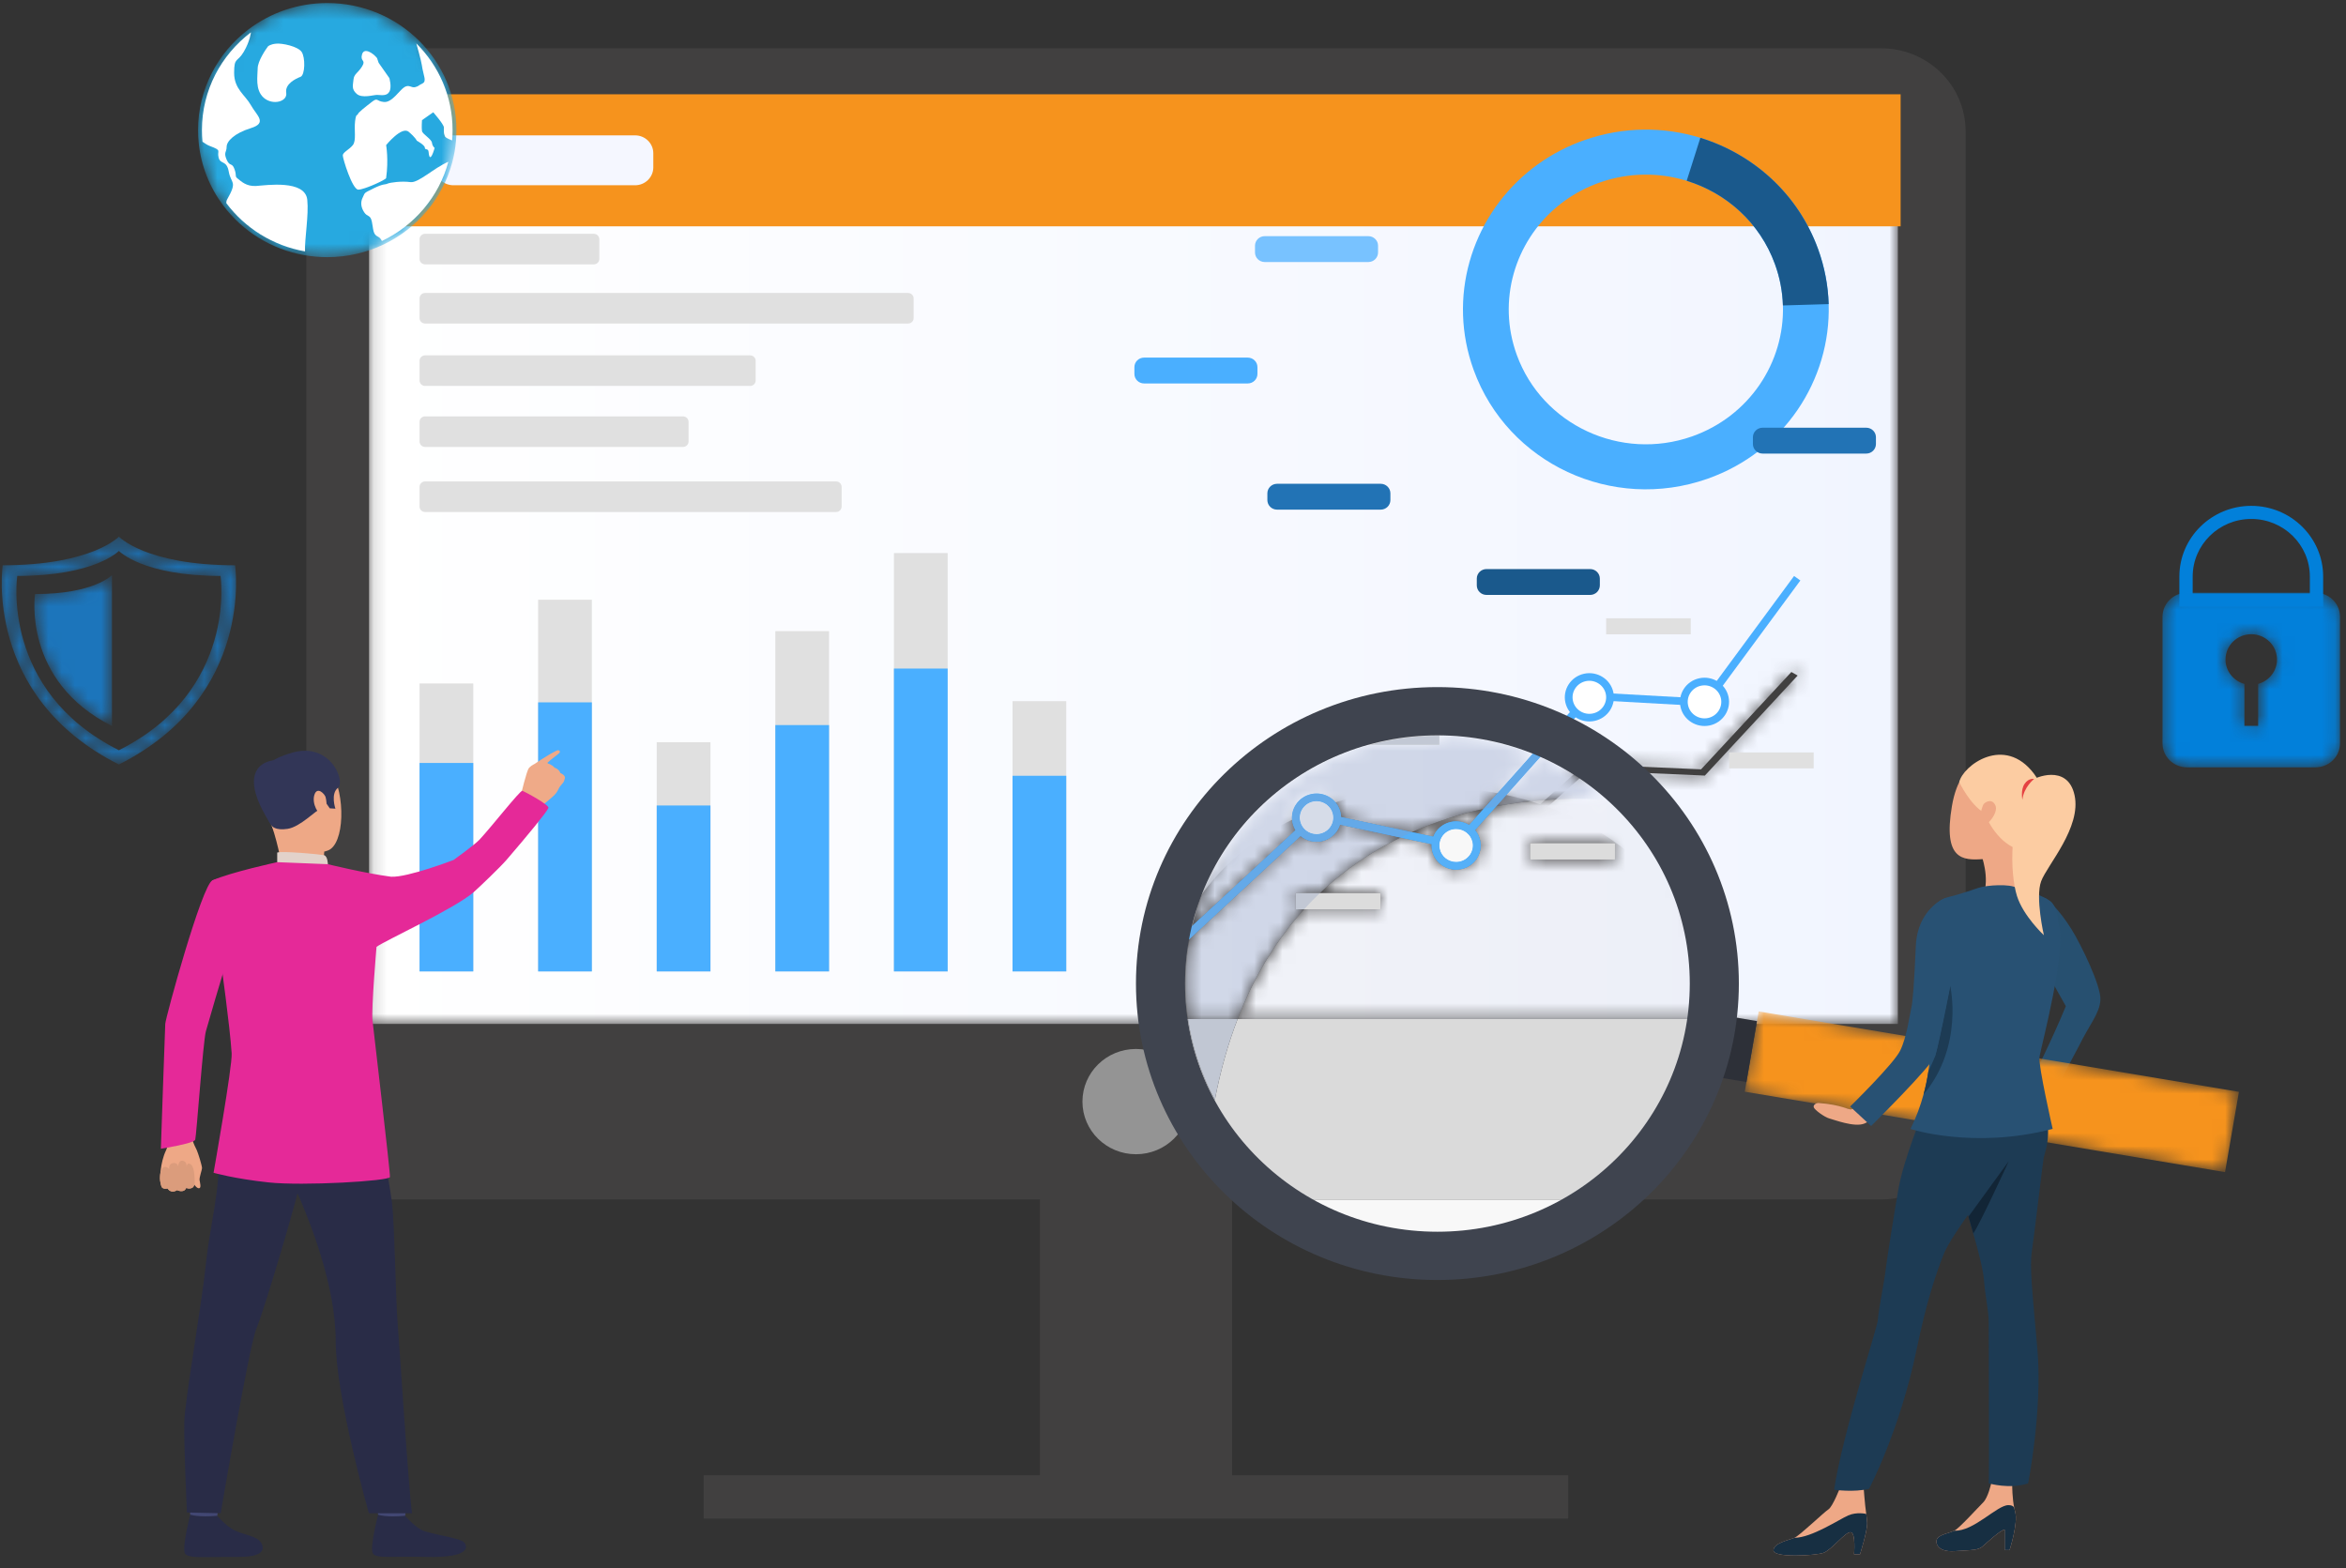 <?xml version="1.0" encoding="UTF-8"?>
<svg width="178px" height="119px" viewBox="0 0 178 119" version="1.1" xmlns="http://www.w3.org/2000/svg" xmlns:xlink="http://www.w3.org/1999/xlink">
    <rect x="0" y="0" width="178" height="119" fill="#333333" stroke="none"/>
    <!-- Generator: Sketch 59.1 (86144) - https://sketch.com -->
    <title>Group 19</title>
    <desc>Created with Sketch.</desc>
    <defs>
        <path d="M116.141,66.261 L101.052,66.261 C101.173,65.561 101.236,64.846 101.236,64.12 C101.236,57.778 96.457,52.308 89.559,49.79 L92.661,47.027 L101.494,47.417 L108.536,39.827 L108.059,39.557 L101.207,46.944 L92.408,46.556 L88.998,49.594 C86.547,48.769 83.845,48.313 81.007,48.313 C79.348,48.313 77.734,48.469 76.19,48.763 L74.733,48.763 L74.733,49.088 C66.632,51.151 60.778,57.101 60.778,64.12 C60.778,64.846 60.841,65.561 60.962,66.261 L0.141,66.261 L0.141,0.368 L116.141,0.368 L116.141,66.261" id="path-1"></path>
        <linearGradient x1="0%" y1="50%" x2="100%" y2="50%" id="linearGradient-3">
            <stop stop-color="#FFFFFF" offset="0%"></stop>
            <stop stop-color="#F1F5FF" offset="100%"></stop>
        </linearGradient>
        <path d="M9.021,16.415 C-0.002,11.884 1.31,3.191 1.31,3.191 C7.236,3.191 9.021,1.291 9.021,1.291 C9.021,1.291 10.806,3.191 16.732,3.191 C16.732,3.191 18.044,11.884 9.021,16.415 Z M17.836,2.381 C11.061,2.381 9.021,0.209 9.021,0.209 C9.021,0.209 6.981,2.381 0.206,2.381 C0.206,2.381 -1.293,12.319 9.021,17.498 C19.335,12.319 17.836,2.381 17.836,2.381 L17.836,2.381 Z" id="path-4"></path>
        <path d="M6.32,0.131 L6.32,11.581 C-0.511,8.151 0.482,1.57 0.482,1.57 C4.969,1.57 6.32,0.131 6.32,0.131" id="path-6"></path>
        <path d="M7.664,7.102 L7.664,10.286 L6.62,10.286 L6.62,7.102 C5.795,6.877 5.188,6.135 5.188,5.253 C5.188,4.192 6.063,3.332 7.142,3.332 C8.22,3.332 9.095,4.192 9.095,5.253 C9.095,6.135 8.488,6.877 7.664,7.102 Z M12.021,0.186 L2.262,0.186 C1.238,0.186 0.407,1.003 0.407,2.01 L0.407,11.608 C0.407,12.616 1.238,13.432 2.262,13.432 L12.021,13.432 C13.045,13.432 13.876,12.616 13.876,11.608 L13.876,2.01 C13.876,1.003 13.045,0.186 12.021,0.186 L12.021,0.186 Z" id="path-8"></path>
        <polyline id="path-10" points="36.493 12.469 0.053 6.367 1.107 0.274 37.548 6.376 36.493 12.469"></polyline>
        <path d="M40.314,22.687 L5.102,22.687 C6.424,19.261 8.171,16.53 10.15,14.354 L15.942,14.354 L15.942,13.138 L11.339,13.138 C13.262,11.307 15.353,9.936 17.454,8.912 L19.822,9.417 C19.813,9.577 19.826,9.741 19.862,9.905 C20.051,10.762 20.824,11.349 21.682,11.349 C21.812,11.349 21.944,11.336 22.076,11.308 C23.08,11.094 23.72,10.117 23.502,9.13 C23.437,8.833 23.301,8.568 23.116,8.348 L24.728,6.54 C27.125,6.089 29.237,5.977 30.743,5.977 C32.231,5.977 33.128,6.086 33.128,6.086 C31.633,4.747 29.92,3.638 28.048,2.816 L28.818,1.953 C35.718,5.123 40.498,12.008 40.498,19.993 C40.498,20.906 40.435,21.806 40.314,22.687 L40.314,22.687 Z M27.306,10.571 L33.726,10.571 L33.726,9.356 L27.306,9.356 L27.306,10.571 Z M1.342,22.687 L0.212,22.687 C0.091,21.806 0.028,20.906 0.028,19.993 C0.028,11.156 5.884,3.665 13.987,1.068 L13.987,1.876 L15.134,1.876 C8.474,3.696 3.278,8.972 1.667,15.617 L0.571,16.634 L0.974,17.055 L1.456,16.608 C1.253,17.706 1.147,18.837 1.147,19.993 C1.147,20.907 1.213,21.807 1.342,22.687 L1.342,22.687 Z M19.948,8.852 L18.327,8.506 C20.188,7.682 22.04,7.118 23.771,6.736 L22.673,7.967 C22.381,7.787 22.04,7.686 21.683,7.686 C21.553,7.686 21.42,7.699 21.288,7.727 C20.656,7.862 20.168,8.3 19.948,8.852 L19.948,8.852 Z M27.479,2.577 C25.294,1.7 22.909,1.21 20.408,1.192 L20.408,0.66 L15.445,0.66 C16.989,0.289 18.603,0.092 20.263,0.092 C23.102,0.092 25.805,0.667 28.257,1.705 L27.479,2.577 L27.479,2.577 Z" id="path-12"></path>
        <linearGradient x1="-149.877%" y1="-83.564%" x2="136.84%" y2="-83.564%" id="linearGradient-14">
            <stop stop-color="#F8F8F8" offset="0%"></stop>
            <stop stop-color="#EBEEF8" offset="100%"></stop>
        </linearGradient>
        <path d="M4.232,21.831 L0.471,21.831 C0.343,20.951 0.276,20.051 0.276,19.136 C0.276,17.981 0.382,16.849 0.585,15.752 L9.007,7.937 C9.339,8.217 9.768,8.38 10.219,8.38 C10.35,8.38 10.482,8.367 10.614,8.338 C11.297,8.193 11.811,7.695 12.002,7.079 L16.583,8.056 C14.483,9.08 12.391,10.451 10.468,12.282 L8.651,12.282 L8.651,13.498 L9.28,13.498 C7.301,15.674 5.553,18.405 4.232,21.831 M0.797,14.76 C2.407,8.116 7.604,2.84 14.264,1.02 L19.537,1.02 L19.537,0.336 C22.038,0.354 24.424,0.844 26.609,1.721 L22.9,5.88 C21.17,6.262 19.317,6.826 17.456,7.65 L12.082,6.505 C12.079,6.391 12.065,6.276 12.04,6.161 C11.851,5.304 11.078,4.716 10.22,4.716 C10.09,4.716 9.958,4.73 9.826,4.758 C8.822,4.972 8.182,5.949 8.4,6.936 C8.445,7.139 8.522,7.327 8.626,7.496 L0.797,14.76 M23.857,5.684 L27.177,1.96 C29.049,2.782 30.762,3.891 32.258,5.23 C32.258,5.23 31.36,5.12 29.873,5.12 C28.366,5.12 26.255,5.233 23.857,5.684" id="path-15"></path>
        <linearGradient x1="-193.152%" y1="-92.96%" x2="169.662%" y2="-92.96%" id="linearGradient-17">
            <stop stop-color="#D5DCE8" offset="0%"></stop>
            <stop stop-color="#CDD4E8" offset="100%"></stop>
        </linearGradient>
        <path d="M19.633,9.872 C19.633,10.145 19.621,10.414 19.599,10.681 C19.551,11.252 19.452,11.809 19.307,12.347 C18.571,15.082 16.643,17.339 14.105,18.551 C12.813,19.168 11.362,19.514 9.83,19.514 C9.236,19.514 8.655,19.461 8.092,19.362 C5.577,18.92 3.396,17.535 1.939,15.593 C0.909,14.222 0.241,12.574 0.071,10.782 C0.041,10.483 0.027,10.18 0.027,9.872 C0.027,6.757 1.53,3.988 3.86,2.227 C5.513,0.974 7.583,0.232 9.83,0.232 C12.553,0.232 15.017,1.324 16.794,3.087 L16.794,3.087 C18.549,4.829 19.633,7.226 19.633,9.872" id="path-18"></path>
    </defs>
    <g id="Products-Page" stroke="none" stroke-width="1" fill="none" fill-rule="evenodd">
        <g id="Products-Page-CMS" transform="translate(-984, -945)">
            <g id="Group-19" transform="translate(984, 944.955)">
                <polygon id="Fill-357" fill="#414040" points="78.9 113.628 93.48 113.628 93.48 70.076 78.9 70.076"></polygon>
                <path d="M29.645,91.056 L142.735,91.056 C146.271,91.056 149.138,88.236 149.138,84.758 L149.138,10.008 C149.138,6.53 146.271,3.711 142.735,3.711 L29.645,3.711 C26.109,3.711 23.242,6.53 23.242,10.008 L23.242,84.758 C23.242,88.236 26.109,91.056 29.645,91.056" id="Fill-358" fill="#414040"></path>
                <g id="Group-361" transform="translate(27.859, 11.477)">
                    <mask id="mask-2" fill="white">
                        <use xlink:href="#path-1"></use>
                    </mask>
                    <g id="Clip-360"></g>
                    <path d="M116.141,66.261 L101.052,66.261 C101.173,65.561 101.236,64.846 101.236,64.12 C101.236,57.778 96.457,52.308 89.559,49.79 L92.661,47.027 L101.494,47.417 L108.536,39.827 L108.059,39.557 L101.207,46.944 L92.408,46.556 L88.998,49.594 C86.547,48.769 83.845,48.313 81.007,48.313 C79.348,48.313 77.734,48.469 76.19,48.763 L74.733,48.763 L74.733,49.088 C66.632,51.151 60.778,57.101 60.778,64.12 C60.778,64.846 60.841,65.561 60.962,66.261 L0.141,66.261 L0.141,0.368 L116.141,0.368 L116.141,66.261" id="Fill-359" fill="url(#linearGradient-3)" mask="url(#mask-2)"></path>
                </g>
                <path d="M82.129,83.631 C82.129,85.837 83.947,87.625 86.19,87.625 C88.433,87.625 90.251,85.837 90.251,83.631 C90.251,81.425 88.433,79.637 86.19,79.637 C83.947,79.637 82.129,81.425 82.129,83.631" id="Fill-364" fill="#949494"></path>
                <polygon id="Fill-365" fill="#414040" points="53.394 115.272 118.986 115.272 118.986 111.984 53.394 111.984"></polygon>
                <g id="Group-369" transform="translate(0, 40.554)">
                    <mask id="mask-5" fill="white">
                        <use xlink:href="#path-4"></use>
                    </mask>
                    <g id="Clip-368"></g>
                    <path d="M9.021,16.415 C-0.002,11.884 1.31,3.191 1.31,3.191 C7.236,3.191 9.021,1.291 9.021,1.291 C9.021,1.291 10.806,3.191 16.732,3.191 C16.732,3.191 18.044,11.884 9.021,16.415 Z M17.836,2.381 C11.061,2.381 9.021,0.209 9.021,0.209 C9.021,0.209 6.981,2.381 0.206,2.381 C0.206,2.381 -1.293,12.319 9.021,17.498 C19.335,12.319 17.836,2.381 17.836,2.381 L17.836,2.381 Z" id="Fill-367" fill="#1C75BB" mask="url(#mask-5)"></path>
                </g>
                <g id="Group-372" transform="translate(2.176, 43.55)">
                    <mask id="mask-7" fill="white">
                        <use xlink:href="#path-6"></use>
                    </mask>
                    <g id="Clip-371"></g>
                    <path d="M6.32,0.131 L6.32,11.581 C-0.511,8.151 0.482,1.57 0.482,1.57 C4.969,1.57 6.32,0.131 6.32,0.131" id="Fill-370" fill="#1C75BB" mask="url(#mask-7)"></path>
                </g>
                <path d="M166.367,45.081 L175.257,45.081 L175.257,43.792 C175.257,41.381 173.263,39.421 170.812,39.421 C168.361,39.421 166.367,41.381 166.367,43.792 L166.367,45.081 Z M176.267,46.074 L165.357,46.074 L165.357,43.792 C165.357,40.834 167.804,38.427 170.812,38.427 C173.82,38.427 176.267,40.834 176.267,43.792 L176.267,46.074 L176.267,46.074 Z" id="Fill-373" fill="#0280DA"></path>
                <g id="Group-376" transform="translate(163.67, 44.835)">
                    <mask id="mask-9" fill="white">
                        <use xlink:href="#path-8"></use>
                    </mask>
                    <g id="Clip-375"></g>
                    <path d="M7.664,7.102 L7.664,10.286 L6.62,10.286 L6.62,7.102 C5.795,6.877 5.188,6.135 5.188,5.253 C5.188,4.192 6.063,3.332 7.142,3.332 C8.22,3.332 9.095,4.192 9.095,5.253 C9.095,6.135 8.488,6.877 7.664,7.102 Z M12.021,0.186 L2.262,0.186 C1.238,0.186 0.407,1.003 0.407,2.01 L0.407,11.608 C0.407,12.616 1.238,13.432 2.262,13.432 L12.021,13.432 C13.045,13.432 13.876,12.616 13.876,11.608 L13.876,2.01 C13.876,1.003 13.045,0.186 12.021,0.186 L12.021,0.186 Z" id="Fill-374" fill="#0280DA" mask="url(#mask-9)"></path>
                </g>
                <polygon id="Fill-385" fill="#E0E0E0" points="31.833 73.754 35.909 73.754 35.909 51.903 31.833 51.903"></polygon>
                <polygon id="Fill-386" fill="#E0E0E0" points="40.831 73.754 44.907 73.754 44.907 45.552 40.831 45.552"></polygon>
                <polygon id="Fill-387" fill="#E0E0E0" points="49.829 73.754 53.905 73.754 53.905 56.362 49.829 56.362"></polygon>
                <polygon id="Fill-388" fill="#E0E0E0" points="58.828 73.754 62.904 73.754 62.904 47.934 58.828 47.934"></polygon>
                <polygon id="Fill-389" fill="#E0E0E0" points="67.826 73.754 71.903 73.754 71.903 42.009 67.826 42.009"></polygon>
                <polygon id="Fill-390" fill="#E0E0E0" points="76.825 73.754 80.901 73.754 80.901 53.247 76.825 53.247"></polygon>
                <polygon id="Fill-391" fill="#4AAFFF" points="31.833 73.754 35.909 73.754 35.909 57.936 31.833 57.936"></polygon>
                <polygon id="Fill-392" fill="#4AAFFF" points="40.831 73.754 44.907 73.754 44.907 53.338 40.831 53.338"></polygon>
                <polygon id="Fill-393" fill="#4AAFFF" points="49.829 73.754 53.905 73.754 53.905 61.163 49.829 61.163"></polygon>
                <polygon id="Fill-394" fill="#4AAFFF" points="58.828 73.754 62.904 73.754 62.904 55.062 58.828 55.062"></polygon>
                <polygon id="Fill-395" fill="#4AAFFF" points="67.826 73.754 71.903 73.754 71.903 50.774 67.826 50.774"></polygon>
                <polygon id="Fill-396" fill="#4AAFFF" points="76.825 73.754 80.901 73.754 80.901 58.909 76.825 58.909"></polygon>
                <path d="M14.344,85.813 C14.344,85.813 14.581,86.194 14.61,86.504 C14.633,86.75 14.843,87.118 14.934,87.321 C15.026,87.524 15.318,88.442 15.329,88.681 C15.334,88.779 15.112,89.395 15.143,89.592 C15.174,89.789 15.289,90.179 15.109,90.206 C14.929,90.231 14.725,89.911 14.725,89.911 C14.725,89.911 14.742,90.093 14.59,90.162 C14.294,90.297 14.137,90.178 14.137,90.178 C14.137,90.178 14.028,90.378 13.891,90.405 C13.589,90.464 13.441,90.345 13.441,90.345 C13.441,90.345 13.308,90.457 13.099,90.453 C12.832,90.447 12.719,90.221 12.719,90.221 C12.719,90.221 12.381,90.288 12.283,90.133 C12.185,89.978 12.202,89.812 12.161,89.671 C12.12,89.531 12.151,88.26 12.59,87.346 C13.029,86.431 12.478,85.539 12.478,85.539 L14.344,85.813" id="Fill-397" fill="#EEA886"></path>
                <path d="M14.773,89.792 C14.773,89.792 14.803,88.653 14.498,88.41 C14.193,88.167 14.158,88.579 14.158,88.579 C14.158,88.579 14.2,88.172 13.866,88.117 C13.533,88.063 13.519,88.545 13.519,88.545 C13.519,88.545 13.464,88.232 13.114,88.296 C12.764,88.36 12.848,88.761 12.848,88.761 C12.848,88.761 12.513,88.369 12.296,88.745 C11.93,89.382 12.283,90.133 12.283,90.133 C12.283,90.133 12.386,90.305 12.719,90.221 C12.719,90.221 12.942,90.662 13.441,90.345 C13.441,90.345 13.951,90.621 14.137,90.178 C14.137,90.178 14.7,90.441 14.773,89.792" id="Fill-398" fill="#DB9C7C"></path>
                <path d="M18.275,69.395 C18.275,69.395 16.292,75.898 15.621,78.297 C15.411,79.049 14.902,86.233 14.813,86.522 C14.722,86.812 12.206,87.208 12.206,87.208 C12.206,87.208 12.511,78.22 12.539,77.73 C12.568,77.24 15.316,67.203 16.115,66.846 C16.714,66.577 17.03,66.799 17.785,67.35 C18.844,68.123 18.275,69.395 18.275,69.395" id="Fill-399" fill="#E52998"></path>
                <path d="M28.874,71.137 L29.387,70.95 C29.387,70.95 28.748,69.475 28.469,69.51 C28.147,69.552 27.746,69.656 27.746,69.656 L28.874,71.137" id="Fill-400" fill="#EAD8CF"></path>
                <path d="M28.992,71.392 C28.926,71.343 27.902,69.411 27.902,69.411 L25.714,69.704 L26.896,71.992 L28.992,71.392" id="Fill-401" fill="#DA9B5B"></path>
                <path d="M16.666,113.795 C16.666,113.795 16.485,115.03 16.462,115.215 C16.44,115.4 14.45,115.106 14.45,115.106 L14.289,113.636 C14.289,113.636 16.417,113.621 16.666,113.795" id="Fill-402" fill="#424773"></path>
                <path d="M16.484,115.058 C16.484,115.058 17.114,115.802 17.723,116.126 C18.333,116.451 19.291,116.579 19.651,116.915 C19.912,117.157 20.599,118.2 18.067,118.179 C15.536,118.158 14.315,118.326 14.044,117.927 C13.772,117.526 14.436,114.974 14.436,114.974 C14.436,114.974 15.036,115.187 16.484,115.058" id="Fill-403" fill="#292C47"></path>
                <path d="M30.918,113.795 C30.918,113.795 30.737,115.03 30.715,115.215 C30.692,115.4 28.703,115.106 28.703,115.106 L28.542,113.636 C28.542,113.636 30.67,113.621 30.918,113.795" id="Fill-404" fill="#424773"></path>
                <path d="M30.736,115.058 C30.736,115.058 31.366,115.802 31.976,116.126 C32.585,116.451 34.829,116.717 35.189,117.053 C35.449,117.295 35.882,118.27 32.32,118.179 C29.789,118.114 28.567,118.326 28.296,117.927 C28.025,117.526 28.689,114.974 28.689,114.974 C28.689,114.974 29.254,115.201 30.736,115.058" id="Fill-405" fill="#292C47"></path>
                <path d="M18.313,82.074 C18.313,82.074 16.444,84.995 16.583,87.634 C16.723,90.275 15.906,93.156 15.625,95.914 C15.312,98.989 14.031,106.267 13.984,107.911 C13.938,109.556 14.183,114.808 14.183,114.808 L16.747,114.865 C16.747,114.865 18.901,102.141 19.459,100.843 C20.016,99.544 22.782,90.288 22.875,89.25 C22.968,88.211 18.313,82.074 18.313,82.074" id="Fill-406" fill="#292C47"></path>
                <path d="M28.152,82.47 C28.152,82.47 29.561,89.706 29.746,91.321 C29.932,92.937 30.056,99.14 30.149,100.15 C30.242,101.16 31.018,113.334 31.265,114.865 L27.987,114.865 C27.987,114.865 25.47,105.993 25.47,101.795 C25.47,97.597 23.526,92.668 22.271,89.899 C21.016,87.129 18.144,87.063 17.373,81.924 C17.373,81.924 27.107,80.84 28.152,82.47" id="Fill-407" fill="#292C47"></path>
                <path d="M21.432,57.52 C21.432,57.52 23.941,56.599 25.097,58.477 C26.254,60.355 26.142,64.115 24.878,64.578 C23.614,65.04 21.714,64.798 21.066,63.623 C20.419,62.448 19.835,60.749 19.862,59.613 C19.891,58.478 20.773,57.848 21.432,57.52" id="Fill-408" fill="#EEA886"></path>
                <path d="M24.606,64.664 C24.606,64.664 24.501,65.33 24.674,65.658 C24.847,65.986 21.424,65.995 21.424,65.995 C21.424,65.995 21.146,64.209 20.619,62.702 C20.092,61.193 24.606,64.664 24.606,64.664" id="Fill-409" fill="#EEA886"></path>
                <path d="M20.619,62.702 C20.619,62.702 20.855,63.085 21.819,62.936 C22.784,62.788 23.96,61.526 24.363,61.387 C24.766,61.249 24.769,61.016 24.769,61.016 L25.021,61.378 L25.449,61.405 C25.449,61.405 25.059,60.276 25.647,59.816 C26.236,59.356 25.037,56.162 21.944,57.226 C21.944,57.226 19.569,57.87 19.655,59.198 C19.742,60.527 20.087,62.04 20.619,62.702" id="Fill-410" fill="#323657"></path>
                <path d="M24.877,65.618 C24.877,65.618 24.866,64.991 24.577,64.931 C24.288,64.871 21.388,64.597 21.033,64.734 L21.033,65.465 C21.033,65.465 21.716,65.878 24.877,65.618" id="Fill-411" fill="#E2D2CA"></path>
                <path d="M24.705,60.533 C24.651,60.31 24.075,59.674 23.854,60.355 C23.634,61.037 24.188,61.954 24.497,61.875 C24.806,61.797 24.843,61.098 24.705,60.533" id="Fill-412" fill="#EEA886"></path>
                <polyline id="Fill-413" fill="#323657" points="36.389 73.026 36.384 73.026 36.389 73.026"></polyline>
                <path d="M20.717,57.742 C20.717,57.742 17.519,57.988 20.619,62.702 L20.717,57.742" id="Fill-414" fill="#323657"></path>
                <path d="M42.515,58.699 C42.414,58.384 42.069,58.292 42.069,58.292 C41.926,58.079 41.557,57.968 41.557,57.968 L41.535,57.925 C41.762,57.685 42.421,57.237 42.459,57.152 C42.506,57.049 42.495,57.037 42.367,56.969 C42.26,56.912 41.184,57.6 40.825,57.834 C40.736,57.888 40.665,57.939 40.651,57.951 C40.551,58.034 40.35,58.094 40.181,58.269 L40.127,58.33 C39.949,58.554 39.529,60.347 39.529,60.347 L40.278,60.678 L41,61.28 C41,61.28 41.843,60.594 42.059,60.378 C42.276,60.163 42.374,59.911 42.434,59.805 C42.448,59.78 42.475,59.743 42.505,59.701 C42.603,59.571 42.752,59.397 42.752,59.397 C42.825,59.296 42.869,59.043 42.869,59.043 C42.854,58.832 42.515,58.699 42.515,58.699" id="Fill-415" fill="#EFAA88"></path>
                <path d="M29.675,66.568 C27.686,66.31 24.877,65.618 24.877,65.618 L21.033,65.464 C21.033,65.464 17.505,66.228 16.115,66.846 C15.984,66.903 15.983,69.941 15.621,70.737 L16.773,73.127 C16.773,73.127 17.439,77.862 17.577,79.967 C17.64,80.934 16.204,89.032 16.204,89.032 C16.204,89.032 17.743,89.477 20.366,89.762 C22.99,90.046 29.545,89.659 29.586,89.354 C29.628,89.049 28.317,78.006 28.259,77.434 C28.17,76.557 28.567,71.892 28.567,71.892 C29.172,71.43 34.491,69.002 35.942,67.737 C36.33,67.399 37.969,65.829 38.435,65.287 C40.085,63.368 41.437,61.723 41.602,61.368 C41.789,61.166 39.809,60.107 39.63,60.049 C39.473,59.997 37.242,62.839 36.384,63.753 C36.001,64.161 34.41,65.299 34.41,65.299 C34.41,65.299 30.919,66.638 29.675,66.568" id="Fill-416" fill="#E52998"></path>
                <path d="M63.435,36.574 L32.253,36.574 C32.021,36.574 31.833,36.759 31.833,36.987 L31.833,38.481 C31.833,38.709 32.021,38.895 32.253,38.895 L63.435,38.895 C63.668,38.895 63.856,38.709 63.856,38.481 L63.856,36.987 C63.856,36.759 63.668,36.574 63.435,36.574" id="Fill-417" fill="#E0E0E0"></path>
                <path d="M51.822,31.638 L32.253,31.638 C32.021,31.638 31.833,31.823 31.833,32.052 L31.833,33.545 C31.833,33.774 32.021,33.959 32.253,33.959 L51.822,33.959 C52.054,33.959 52.243,33.774 52.243,33.545 L52.243,32.052 C52.243,31.823 52.054,31.638 51.822,31.638" id="Fill-418" fill="#E0E0E0"></path>
                <path d="M56.915,27.008 L32.253,27.008 C32.021,27.008 31.833,27.193 31.833,27.422 L31.833,28.915 C31.833,29.143 32.021,29.329 32.253,29.329 L56.915,29.329 C57.147,29.329 57.335,29.143 57.335,28.915 L57.335,27.422 C57.335,27.193 57.147,27.008 56.915,27.008" id="Fill-419" fill="#E0E0E0"></path>
                <path d="M68.9,22.274 L32.253,22.274 C32.021,22.274 31.833,22.459 31.833,22.688 L31.833,24.181 C31.833,24.41 32.021,24.594 32.253,24.594 L68.9,24.594 C69.132,24.594 69.321,24.41 69.321,24.181 L69.321,22.688 C69.321,22.459 69.132,22.274 68.9,22.274" id="Fill-420" fill="#E0E0E0"></path>
                <path d="M45.053,17.785 L32.253,17.785 C32.021,17.785 31.833,17.97 31.833,18.199 L31.833,19.691 C31.833,19.92 32.021,20.105 32.253,20.105 L45.053,20.105 C45.285,20.105 45.474,19.92 45.474,19.691 L45.474,18.199 C45.474,17.97 45.285,17.785 45.053,17.785" id="Fill-421" fill="#E0E0E0"></path>
                <path d="M120.314,13.202 L118.928,10.071 C119.21,9.951 119.499,9.838 119.793,9.735 C122.746,8.696 125.82,8.701 128.599,9.557 L127.564,12.817 C125.481,12.175 123.176,12.171 120.962,12.95 C120.741,13.028 120.525,13.112 120.314,13.202" id="Fill-424" fill="#2273B5"></path>
                <path d="M115.474,12.186 C116.491,11.335 117.648,10.618 118.928,10.071 L120.314,13.202 C119.354,13.611 118.487,14.15 117.724,14.788 L115.474,12.186" id="Fill-425" fill="#5CAEF2"></path>
                <path d="M103.822,19.927 L95.959,19.927 C95.552,19.927 95.222,19.602 95.222,19.202 L95.222,18.688 C95.222,18.288 95.552,17.964 95.959,17.964 L103.822,17.964 C104.228,17.964 104.558,18.288 104.558,18.688 L104.558,19.202 C104.558,19.602 104.228,19.927 103.822,19.927" id="Fill-426" fill="#78C2FF"></path>
                <path d="M94.67,29.141 L86.808,29.141 C86.401,29.141 86.071,28.817 86.071,28.417 L86.071,27.903 C86.071,27.503 86.401,27.179 86.808,27.179 L94.67,27.179 C95.077,27.179 95.407,27.503 95.407,27.903 L95.407,28.417 C95.407,28.817 95.077,29.141 94.67,29.141" id="Fill-427" fill="#4AAFFF"></path>
                <path d="M104.759,38.715 L96.896,38.715 C96.49,38.715 96.16,38.391 96.16,37.991 L96.16,37.477 C96.16,37.077 96.49,36.753 96.896,36.753 L104.759,36.753 C105.165,36.753 105.495,37.077 105.495,37.477 L105.495,37.991 C105.495,38.391 105.165,38.715 104.759,38.715" id="Fill-428" fill="#2273B5"></path>
                <path d="M120.65,45.186 L112.787,45.186 C112.38,45.186 112.05,44.861 112.05,44.462 L112.05,43.947 C112.05,43.548 112.38,43.224 112.787,43.224 L120.65,43.224 C121.056,43.224 121.386,43.548 121.386,43.947 L121.386,44.462 C121.386,44.861 121.056,45.186 120.65,45.186" id="Fill-429" fill="#1A598C"></path>
                <polyline id="Fill-430" fill="#4AAFFF" points="89.774 71.735 89.37 71.315 99.81 61.628 110.375 63.879 120.467 52.561 129.268 53.049 136.123 43.75 136.6 44.09 129.556 53.645 120.72 53.154 110.589 64.517 99.988 62.258 89.774 71.735"></polyline>
                <path d="M112.015,63.872 C112.198,64.704 111.66,65.525 110.814,65.706 C109.967,65.886 109.132,65.357 108.949,64.525 C108.766,63.692 109.303,62.871 110.15,62.69 C110.997,62.511 111.831,63.039 112.015,63.872" id="Fill-431" fill="#FFFFFF"></path>
                <path d="M110.212,62.973 C109.525,63.119 109.088,63.788 109.237,64.463 C109.385,65.138 110.065,65.569 110.751,65.423 C111.438,65.277 111.876,64.608 111.727,63.933 C111.579,63.258 110.899,62.827 110.212,62.973 M110.876,65.989 C109.872,66.202 108.879,65.573 108.662,64.586 C108.444,63.599 109.084,62.622 110.088,62.408 C111.091,62.194 112.085,62.823 112.302,63.811 C112.52,64.798 111.88,65.774 110.876,65.989" id="Fill-432" fill="#4AAFFF"></path>
                <path d="M122.123,52.629 C122.306,53.461 121.769,54.282 120.922,54.463 C120.076,54.643 119.241,54.114 119.057,53.281 C118.874,52.449 119.412,51.628 120.258,51.448 C121.105,51.268 121.94,51.796 122.123,52.629" id="Fill-433" fill="#FFFFFF"></path>
                <path d="M120.321,51.73 C119.634,51.877 119.196,52.545 119.345,53.22 C119.493,53.896 120.173,54.326 120.86,54.18 C121.547,54.034 121.984,53.365 121.836,52.69 C121.687,52.015 121.007,51.584 120.321,51.73 Z M120.984,54.745 C119.981,54.959 118.987,54.33 118.77,53.343 C118.553,52.356 119.193,51.379 120.196,51.165 C121.2,50.951 122.193,51.58 122.41,52.568 C122.628,53.555 121.988,54.531 120.984,54.745 L120.984,54.745 Z" id="Fill-434" fill="#4AAFFF"></path>
                <path d="M130.86,52.973 C131.044,53.805 130.506,54.626 129.659,54.807 C128.813,54.987 127.978,54.458 127.795,53.626 C127.611,52.793 128.149,51.972 128.995,51.792 C129.842,51.612 130.677,52.14 130.86,52.973" id="Fill-435" fill="#FFFFFF"></path>
                <path d="M129.058,52.075 C128.371,52.22 127.933,52.889 128.082,53.564 C128.231,54.24 128.91,54.67 129.597,54.524 C130.284,54.378 130.721,53.709 130.573,53.034 C130.424,52.359 129.745,51.928 129.058,52.075 Z M129.722,55.09 C128.718,55.303 127.724,54.674 127.507,53.687 C127.29,52.7 127.93,51.723 128.933,51.509 C129.937,51.295 130.93,51.924 131.148,52.912 C131.365,53.899 130.725,54.876 129.722,55.09 L129.722,55.09 Z" id="Fill-436" fill="#4AAFFF"></path>
                <path d="M101.423,61.759 C101.606,62.592 101.069,63.413 100.222,63.593 C99.376,63.773 98.541,63.244 98.357,62.412 C98.174,61.579 98.712,60.758 99.558,60.578 C100.405,60.398 101.24,60.926 101.423,61.759" id="Fill-437" fill="#FFFFFF"></path>
                <path d="M99.621,60.86 C98.934,61.007 98.496,61.675 98.645,62.351 C98.794,63.026 99.473,63.457 100.16,63.31 C100.846,63.164 101.284,62.495 101.135,61.82 C100.987,61.145 100.307,60.714 99.621,60.86 M100.284,63.875 C99.281,64.089 98.287,63.46 98.07,62.473 C97.852,61.486 98.492,60.509 99.496,60.295 C100.499,60.082 101.493,60.711 101.71,61.698 C101.928,62.685 101.288,63.662 100.284,63.875" id="Fill-438" fill="#4AAFFF"></path>
                <polygon id="Fill-439" fill="#E0E0E0" points="98.321 69.035 104.742 69.035 104.742 67.819 98.321 67.819"></polygon>
                <polygon id="Fill-440" fill="#E0E0E0" points="102.787 56.557 109.208 56.557 109.208 55.34 102.787 55.34"></polygon>
                <polygon id="Fill-441" fill="#E0E0E0" points="116.106 65.252 122.526 65.252 122.526 64.036 116.106 64.036"></polygon>
                <polygon id="Fill-442" fill="#E0E0E0" points="121.865 48.175 128.285 48.175 128.285 46.959 121.865 46.959"></polygon>
                <polygon id="Fill-443" fill="#E0E0E0" points="131.19 58.351 137.61 58.351 137.61 57.135 131.19 57.135"></polygon>
                <path d="M154.89,73.095 C154.89,73.095 152.511,67.796 155.271,68.234 C155.271,68.234 156.21,68.998 157.174,70.554 C157.904,71.732 159.422,74.851 159.366,75.906 C159.31,76.96 158.547,77.747 157.723,79.441 C157.723,79.441 156.011,82.585 155.939,82.964 L154.128,82.04 C154.128,82.04 155.662,79.033 156.743,76.39 L154.89,73.095" id="Fill-444" fill="#275070"></path>
                <g id="Group-447" transform="translate(132.329, 76.514)">
                    <mask id="mask-11" fill="white">
                        <use xlink:href="#path-10"></use>
                    </mask>
                    <g id="Clip-446"></g>
                    <polyline id="Fill-445" fill="#F6931D" mask="url(#mask-11)" points="36.493 12.469 0.053 6.367 1.107 0.274 37.548 6.376 36.493 12.469"></polyline>
                </g>
                <polyline id="Fill-448" fill="#2D3038" points="132.509 82.147 130.562 81.82 131.363 77.196 133.309 77.522 132.509 82.147"></polyline>
                <path d="M141.123,117.987 L140.674,117.987 C140.674,117.987 140.824,116.32 140.408,116.304 C139.993,116.287 138.963,117.66 138.348,117.873 C137.733,118.085 134.576,118.264 134.56,117.692 C134.543,117.121 135.773,116.892 136.155,116.729 C136.537,116.565 138.398,114.784 138.73,114.572 C139.062,114.359 139.629,112.882 139.629,112.882 L141.392,112.805 C141.392,112.805 141.491,114.186 141.598,114.917 C141.638,115.187 141.667,115.433 141.671,115.601 C141.688,116.222 141.123,117.987 141.123,117.987" id="Fill-449" fill="#EEA886"></path>
                <path d="M152.476,117.657 L152.102,117.657 L152.102,116.106 C151.79,116.131 150.744,117.106 150.42,117.388 C150.096,117.67 149.651,117.657 148.286,117.743 C146.922,117.828 146.793,117.024 147.009,116.751 C147.225,116.478 147.923,116.358 148.286,116.187 C148.65,116.016 150.083,114.427 150.465,114.051 C150.847,113.674 151.08,112.598 151.08,112.598 L152.675,112.734 C152.675,112.734 152.665,113.72 152.846,114.546 L152.846,114.546 L152.848,114.553 C152.863,114.623 152.88,114.692 152.899,114.76 C153.136,115.619 152.476,117.657 152.476,117.657" id="Fill-450" fill="#EEA886"></path>
                <path d="M146.578,82.492 C146.578,82.492 145.975,83.894 145.922,84.248 C145.869,84.602 144.458,87.957 144.049,90.218 C143.805,91.573 143.13,95.812 143.076,96.35 C142.982,97.273 142.54,99.309 142.473,100.25 C142.435,100.777 139.797,108.86 139.159,113.081 C139.159,113.081 140.676,113.302 141.815,113.006 C141.815,113.006 144.131,108.644 145.416,102.457 C146.19,98.731 146.875,96.744 147.475,95.209 C148.075,93.674 151.472,89.328 151.827,88.84 C152.181,88.351 154.403,85.653 152.299,82.73 C150.196,79.806 146.578,82.492 146.578,82.492" id="Fill-451" fill="#1D3B54"></path>
                <path d="M154.173,94.91 C153.981,96.168 154.183,97.821 154.585,102.423 C154.987,107.025 153.881,112.598 153.881,112.598 C152.493,113.065 150.893,112.598 150.893,112.598 C150.93,112.274 150.893,101.381 150.893,100.41 C150.893,99.439 150.609,98.338 150.537,97.223 C150.487,96.464 150.128,95.064 149.723,93.636 C149.602,93.207 149.477,92.777 149.355,92.36 L149.355,92.359 C149.287,92.126 149.22,91.896 149.155,91.674 C148.586,89.733 147.82,82.237 147.82,82.237 C147.82,82.237 152.063,78.876 154.128,82.04 C156.194,85.202 155.133,87.503 155.06,87.899 C154.987,88.295 154.366,93.651 154.173,94.91" id="Fill-452" fill="#1D3B54"></path>
                <path d="M152.414,88.149 C152.381,88.221 150.267,92.835 149.723,93.636 C149.602,93.207 149.477,92.777 149.355,92.36 L149.355,92.359 C149.355,92.359 152.343,88.25 152.414,88.149" id="Fill-453" fill="#122536"></path>
                <path d="M152.476,117.657 L152.102,117.657 L152.102,116.106 C151.79,116.131 150.744,117.106 150.42,117.388 C150.096,117.67 149.651,117.657 148.286,117.743 C146.922,117.828 146.793,117.024 147.009,116.751 C147.225,116.478 147.923,116.358 148.286,116.187 C149.746,116.264 151.528,114.245 152.383,114.25 C152.837,114.252 152.833,114.499 152.846,114.546 L152.846,114.546 L152.848,114.553 C152.863,114.623 152.88,114.692 152.899,114.76 C153.136,115.619 152.476,117.657 152.476,117.657" id="Fill-454" fill="#172F42"></path>
                <path d="M141.123,117.987 L140.674,117.987 C140.674,117.987 140.824,116.32 140.408,116.304 C139.993,116.287 138.963,117.66 138.348,117.873 C137.733,118.085 134.576,118.264 134.56,117.692 C134.543,117.121 135.773,116.892 136.155,116.729 C137.457,116.726 139.574,115.316 140.231,115.031 C140.887,114.745 141.598,114.917 141.598,114.917 C141.638,115.187 141.667,115.433 141.671,115.601 C141.688,116.222 141.123,117.987 141.123,117.987" id="Fill-455" fill="#172F42"></path>
                <path d="M150.324,64.894 C150.324,64.894 151.001,66.655 150.474,68.017 C150.474,68.017 152.956,67.858 153.05,67.573 C153.144,67.288 152.95,64.649 153.292,63.869 C153.633,63.089 150.324,64.894 150.324,64.894" id="Fill-456" fill="#EEA886"></path>
                <path d="M150.084,67.421 C150.084,67.421 148.617,67.934 147.954,68.077 C147.292,68.219 145.905,68.865 146.018,71.297 C146.13,73.729 146.544,75.838 146.694,76.883 C146.845,77.928 146.751,80.588 146.506,81.88 C146.506,81.88 150.023,82.754 154.16,81.88 C154.16,81.88 153.426,79.676 153.445,79.106 C153.464,78.536 155.89,73.843 156.002,73.102 C156.115,72.361 156.604,69.093 155.495,68.371 C154.385,67.649 153.482,67.744 153.013,67.421 C152.543,67.098 150.77,67.189 150.084,67.421" id="Fill-457" fill="#285173"></path>
                <path d="M155.744,85.702 C149.736,87.27 144.955,85.708 144.955,85.708 C145.391,84.827 145.712,83.948 145.944,83.096 L145.944,83.095 C146.109,82.494 146.229,81.907 146.314,81.343 C146.802,78.123 146.166,75.659 146.166,75.659 C146.859,70.046 155.495,68.371 156.186,70.15 C156.878,71.93 154.846,79.575 154.743,80.231 C154.64,80.886 155.744,85.702 155.744,85.702" id="Fill-458" fill="#285173"></path>
                <path d="M152.487,57.827 C151.489,57.49 148.792,57.132 148.101,61.204 C147.41,65.276 148.915,65.346 150.461,65.23 C152.007,65.114 154.426,62.366 154.611,61.53 C154.796,60.694 155.334,58.788 152.487,57.827" id="Fill-459" fill="#EEA886"></path>
                <path d="M148.657,59.391 C148.657,59.391 149.481,61.124 150.562,61.728 C150.562,61.728 151.238,63.57 152.705,64.315 C152.705,64.315 156.596,61.78 154.338,58.768 C152.08,55.756 148.912,58.155 148.657,59.391" id="Fill-460" fill="#FCCCA2"></path>
                <path d="M150.466,61.127 C150.554,60.916 151.137,60.571 151.398,61.152 C151.66,61.733 150.72,62.757 150.463,62.702 C150.206,62.647 150.134,61.931 150.466,61.127" id="Fill-461" fill="#EEA886"></path>
                <path d="M154.206,59.234 C154.291,59.103 156.868,57.93 157.404,60.381 C157.939,62.833 155.328,65.682 154.871,66.908 C154.414,68.133 155.077,71.006 155.077,71.006 C155.077,71.006 153.507,69.545 153.031,68.017 C152.51,66.338 152.334,62.105 154.206,59.234" id="Fill-462" fill="#FCCCA2"></path>
                <path d="M154.336,59.15 C154.336,59.15 153.548,59.764 153.446,60.732 C153.446,60.732 153.297,59.977 153.616,59.515 C153.934,59.054 154.336,59.15 154.336,59.15" id="Fill-463" fill="#E54242"></path>
                <path d="M145.944,83.095 C146.109,82.494 146.229,81.907 146.314,81.343 C146.314,81.343 146.71,80.514 146.844,80.118 C146.977,79.723 147.972,74.857 147.972,74.857 C147.972,74.857 149.024,79.427 145.944,83.095" id="Fill-464" fill="#1D3B54"></path>
                <path d="M141.522,83.378 C141.522,83.378 140.747,84.134 140.496,84.211 C140.246,84.287 139.763,83.867 137.984,83.737 C137.828,83.726 137.553,83.864 137.618,84.067 C137.683,84.27 138.457,84.822 138.788,84.907 C139.12,84.991 140.683,85.601 141.445,85.302 C142.207,85.002 142.725,84.048 142.725,84.048 L141.522,83.378" id="Fill-465" fill="#EEA886"></path>
                <path d="M147.539,68.21 C147.539,68.21 145.482,69.012 145.36,71.824 C145.239,74.636 145.127,76.104 145.015,76.538 C144.904,76.972 144.69,78.716 144.172,79.766 C143.67,80.784 140.374,84.007 140.374,84.007 L141.969,85.483 C141.969,85.483 146.565,80.948 146.844,80.118 C147.123,79.289 148.272,73.519 148.363,72.546 C148.437,71.762 149.489,68.268 147.539,68.21" id="Fill-466" fill="#285173"></path>
                <path d="M109.063,94.573 C104.795,94.573 100.836,93.274 97.573,91.056 L120.553,91.056 C117.29,93.274 113.331,94.573 109.063,94.573" id="Fill-467" fill="#F8F8F8"></path>
                <path d="M120.553,91.056 L97.573,91.056 C93,87.948 89.792,83.038 89.012,77.368 L90.141,77.368 C90.46,79.553 91.161,81.618 92.176,83.493 L92.176,83.493 C92.609,81.237 93.194,79.203 93.902,77.368 L129.114,77.368 C128.334,83.038 125.126,87.948 120.553,91.056" id="Fill-468" fill="#DADADA"></path>
                <g id="Group-471" transform="translate(88.8, 54.681)">
                    <mask id="mask-13" fill="white">
                        <use xlink:href="#path-12"></use>
                    </mask>
                    <g id="Clip-470"></g>
                    <path d="M40.314,22.687 L5.102,22.687 C6.424,19.261 8.171,16.53 10.15,14.354 L15.942,14.354 L15.942,13.138 L11.339,13.138 C13.262,11.307 15.353,9.936 17.454,8.912 L19.822,9.417 C19.813,9.577 19.826,9.741 19.862,9.905 C20.051,10.762 20.824,11.349 21.682,11.349 C21.812,11.349 21.944,11.336 22.076,11.308 C23.08,11.094 23.72,10.117 23.502,9.13 C23.437,8.833 23.301,8.568 23.116,8.348 L24.728,6.54 C27.125,6.089 29.237,5.977 30.743,5.977 C32.231,5.977 33.128,6.086 33.128,6.086 C31.633,4.747 29.92,3.638 28.048,2.816 L28.818,1.953 C35.718,5.123 40.498,12.008 40.498,19.993 C40.498,20.906 40.435,21.806 40.314,22.687 L40.314,22.687 Z M27.306,10.571 L33.726,10.571 L33.726,9.356 L27.306,9.356 L27.306,10.571 Z M1.342,22.687 L0.212,22.687 C0.091,21.806 0.028,20.906 0.028,19.993 C0.028,11.156 5.884,3.665 13.987,1.068 L13.987,1.876 L15.134,1.876 C8.474,3.696 3.278,8.972 1.667,15.617 L0.571,16.634 L0.974,17.055 L1.456,16.608 C1.253,17.706 1.147,18.837 1.147,19.993 C1.147,20.907 1.213,21.807 1.342,22.687 L1.342,22.687 Z M19.948,8.852 L18.327,8.506 C20.188,7.682 22.04,7.118 23.771,6.736 L22.673,7.967 C22.381,7.787 22.04,7.686 21.683,7.686 C21.553,7.686 21.42,7.699 21.288,7.727 C20.656,7.862 20.168,8.3 19.948,8.852 L19.948,8.852 Z M27.479,2.577 C25.294,1.7 22.909,1.21 20.408,1.192 L20.408,0.66 L15.445,0.66 C16.989,0.289 18.603,0.092 20.263,0.092 C23.102,0.092 25.805,0.667 28.257,1.705 L27.479,2.577 L27.479,2.577 Z" id="Fill-469" fill="url(#linearGradient-14)" mask="url(#mask-13)"></path>
                </g>
                <path d="M89.774,71.735 L89.37,71.315 L90.467,70.297 C90.388,70.624 90.317,70.955 90.255,71.289 L89.774,71.735 M108.622,64.098 L106.254,63.593 C106.544,63.451 106.836,63.316 107.126,63.187 L108.747,63.533 C108.676,63.711 108.633,63.902 108.622,64.098 M111.915,63.029 C111.789,62.879 111.639,62.751 111.473,62.648 L112.571,61.417 C112.894,61.345 113.213,61.28 113.527,61.221 L111.915,63.029 M116.848,57.497 C116.66,57.414 116.47,57.335 116.279,57.258 L117.056,56.386 C117.245,56.466 117.432,56.548 117.618,56.633 L116.848,57.497" id="Fill-472" fill="#55B0F8"></path>
                <path d="M110.482,65.451 C109.895,65.451 109.366,65.049 109.237,64.463 C109.088,63.788 109.525,63.119 110.212,62.973 C110.303,62.954 110.393,62.945 110.482,62.945 C111.069,62.945 111.598,63.347 111.727,63.933 C111.876,64.608 111.438,65.277 110.751,65.423 C110.661,65.442 110.571,65.451 110.482,65.451" id="Fill-473" fill="#F8F8F8"></path>
                <path d="M110.482,66.03 C109.624,66.03 108.851,65.443 108.662,64.586 C108.626,64.422 108.613,64.258 108.622,64.098 C108.633,63.902 108.676,63.711 108.747,63.533 C108.968,62.98 109.455,62.543 110.088,62.408 C110.22,62.38 110.352,62.366 110.482,62.366 C110.839,62.366 111.181,62.468 111.473,62.648 C111.639,62.751 111.789,62.879 111.915,63.029 C112.101,63.248 112.237,63.513 112.302,63.811 C112.52,64.798 111.88,65.774 110.876,65.989 C110.744,66.016 110.612,66.03 110.482,66.03 M110.482,62.945 C110.393,62.945 110.303,62.954 110.212,62.973 C109.525,63.119 109.088,63.788 109.237,64.463 C109.366,65.049 109.895,65.451 110.482,65.451 C110.571,65.451 110.661,65.442 110.751,65.423 C111.438,65.277 111.876,64.608 111.727,63.933 C111.598,63.347 111.069,62.945 110.482,62.945" id="Fill-474" fill="#55B0F8"></path>
                <path d="M104.742,69.035 L98.95,69.035 C99.338,68.608 99.734,68.204 100.138,67.819 L104.742,67.819 L104.742,69.035" id="Fill-475" fill="#DCDCDC"></path>
                <path d="M103.934,56.557 L102.787,56.557 L102.787,55.749 C103.265,55.595 103.751,55.459 104.245,55.34 L109.208,55.34 L109.208,55.873 C109.159,55.873 109.111,55.873 109.063,55.873 C107.287,55.873 105.566,56.111 103.934,56.557" id="Fill-476" fill="#DCDCDC"></path>
                <polygon id="Fill-477" fill="#DCDCDC" points="116.106 65.252 122.526 65.252 122.526 64.036 116.106 64.036"></polygon>
                <path d="M92.176,83.493 L92.176,83.493 C91.161,81.618 90.46,79.553 90.141,77.368 L93.902,77.368 C93.194,79.203 92.609,81.237 92.176,83.493" id="Fill-478" fill="#C1C7D3"></path>
                <g id="Group-481" transform="translate(89.67, 55.537)">
                    <mask id="mask-16" fill="white">
                        <use xlink:href="#path-15"></use>
                    </mask>
                    <g id="Clip-480"></g>
                    <path d="M4.232,21.831 L0.471,21.831 C0.343,20.951 0.276,20.051 0.276,19.136 C0.276,17.981 0.382,16.849 0.585,15.752 L9.007,7.937 C9.339,8.217 9.768,8.38 10.219,8.38 C10.35,8.38 10.482,8.367 10.614,8.338 C11.297,8.193 11.811,7.695 12.002,7.079 L16.583,8.056 C14.483,9.08 12.391,10.451 10.468,12.282 L8.651,12.282 L8.651,13.498 L9.28,13.498 C7.301,15.674 5.553,18.405 4.232,21.831 M0.797,14.76 C2.407,8.116 7.604,2.84 14.264,1.02 L19.537,1.02 L19.537,0.336 C22.038,0.354 24.424,0.844 26.609,1.721 L22.9,5.88 C21.17,6.262 19.317,6.826 17.456,7.65 L12.082,6.505 C12.079,6.391 12.065,6.276 12.04,6.161 C11.851,5.304 11.078,4.716 10.22,4.716 C10.09,4.716 9.958,4.73 9.826,4.758 C8.822,4.972 8.182,5.949 8.4,6.936 C8.445,7.139 8.522,7.327 8.626,7.496 L0.797,14.76 M23.857,5.684 L27.177,1.96 C29.049,2.782 30.762,3.891 32.258,5.23 C32.258,5.23 31.36,5.12 29.873,5.12 C28.366,5.12 26.255,5.233 23.857,5.684" id="Fill-479" fill="url(#linearGradient-17)" mask="url(#mask-16)"></path>
                </g>
                <path d="M90.255,71.289 C90.317,70.955 90.388,70.624 90.467,70.297 L98.296,63.033 C98.399,63.2 98.528,63.349 98.677,63.474 L90.255,71.289 M106.254,63.593 L101.672,62.616 C101.729,62.433 101.757,62.24 101.752,62.042 L107.126,63.187 C106.836,63.316 106.544,63.451 106.254,63.593 M112.571,61.417 L116.279,57.258 C116.47,57.335 116.66,57.414 116.848,57.497 L113.527,61.221 C113.213,61.28 112.894,61.345 112.571,61.417" id="Fill-482" fill="#64A9E8"></path>
                <path d="M99.89,63.339 C99.303,63.339 98.774,62.937 98.645,62.351 C98.496,61.675 98.934,61.007 99.621,60.86 C99.711,60.841 99.801,60.832 99.89,60.832 C100.477,60.832 101.007,61.234 101.135,61.82 C101.284,62.495 100.846,63.164 100.16,63.31 C100.069,63.33 99.979,63.339 99.89,63.339" id="Fill-483" fill="#D6DCE8"></path>
                <path d="M99.89,63.917 C99.438,63.917 99.009,63.754 98.677,63.474 C98.528,63.349 98.399,63.2 98.296,63.033 C98.192,62.864 98.115,62.676 98.07,62.473 C97.852,61.486 98.492,60.509 99.496,60.295 C99.628,60.267 99.76,60.253 99.891,60.253 C100.748,60.253 101.522,60.841 101.71,61.698 C101.736,61.813 101.75,61.928 101.752,62.042 C101.757,62.24 101.729,62.433 101.672,62.616 C101.482,63.232 100.967,63.73 100.284,63.875 C100.152,63.904 100.02,63.917 99.89,63.917 M99.89,60.832 C99.801,60.832 99.711,60.841 99.621,60.86 C98.934,61.007 98.496,61.675 98.645,62.351 C98.774,62.937 99.303,63.339 99.89,63.339 C99.979,63.339 100.069,63.33 100.16,63.31 C100.846,63.164 101.284,62.495 101.135,61.82 C101.007,61.234 100.477,60.832 99.89,60.832" id="Fill-484" fill="#64A9E8"></path>
                <path d="M98.95,69.035 L98.321,69.035 L98.321,67.819 L100.138,67.819 C99.734,68.204 99.338,68.608 98.95,69.035" id="Fill-485" fill="#C2C8D4"></path>
                <path d="M109.208,56.557 L103.934,56.557 C105.566,56.111 107.287,55.873 109.063,55.873 C109.111,55.873 109.159,55.873 109.208,55.873 L109.208,56.557" id="Fill-486" fill="#C2C8D4"></path>
                <path d="M109.062,93.505 C98.487,93.505 89.914,85.075 89.914,74.673 C89.914,64.274 98.487,55.842 109.062,55.842 C119.637,55.842 128.21,64.274 128.21,74.673 C128.21,85.075 119.637,93.505 109.062,93.505 Z M109.062,52.18 C96.43,52.18 86.19,62.251 86.19,74.673 C86.19,87.097 96.43,97.168 109.062,97.168 C121.694,97.168 131.934,87.097 131.934,74.673 C131.934,62.251 121.694,52.18 109.062,52.18 L109.062,52.18 Z" id="Fill-487" fill="#3F444F"></path>
                <polygon id="Fill-488" fill="#E0E0E0" points="32.332 9.237 45.593 9.237 45.593 7.902 32.332 7.902"></polygon>
                <polygon id="Fill-489" fill="#E0E0E0" points="48.173 9.237 57.586 9.237 57.586 7.902 48.173 7.902"></polygon>
                <polygon id="Fill-490" fill="#E0E0E0" points="48.173 14.265 56.962 14.265 56.962 12.93 48.173 12.93"></polygon>
                <polygon id="Fill-491" fill="#78C2FF" points="95.328 9.237 104.742 9.237 104.742 7.902 95.328 7.902"></polygon>
                <polygon id="Fill-492" fill="#1487E3" points="60.121 9.237 72.114 9.237 72.114 7.902 60.121 7.902"></polygon>
                <polygon id="Fill-493" fill="#FFC055" points="80.985 9.237 92.978 9.237 92.978 7.902 80.985 7.902"></polygon>
                <polygon id="Fill-494" fill="#E0E0E0" points="74.332 9.237 78.722 9.237 78.722 7.902 74.332 7.902"></polygon>
                <polygon id="Fill-495" fill="#78C2FF" points="32.332 14.265 39.2 14.265 39.2 12.93 32.332 12.93"></polygon>
                <polygon id="Fill-496" fill="#1487E3" points="40.886 14.265 43.104 14.265 43.104 12.93 40.886 12.93"></polygon>
                <polygon id="Fill-497" fill="#E0E0E0" points="86.412 14.265 104.742 14.265 104.742 12.93 86.412 12.93"></polygon>
                <polygon id="Fill-498" fill="#FFC455" points="44.733 14.265 46.995 14.265 46.995 12.93 44.733 12.93"></polygon>
                <polygon id="Fill-499" fill="#1487E3" points="78.722 14.265 84.719 14.265 84.719 12.93 78.722 12.93"></polygon>
                <polygon id="Fill-500" fill="#78C2FF" points="64.375 14.265 77.135 14.265 77.135 12.93 64.375 12.93"></polygon>
                <polygon id="Fill-501" fill="#E0E0E0" points="58.175 14.265 62.565 14.265 62.565 12.93 58.175 12.93"></polygon>
                <polygon id="Fill-362" fill="#F6931D" points="28.173 17.218 144.208 17.218 144.208 7.199 28.173 7.199"></polygon>
                <path d="M48.185,14.102 L34.403,14.102 C33.639,14.102 33.019,13.492 33.019,12.741 L33.019,11.677 C33.019,10.925 33.639,10.316 34.403,10.316 L48.185,10.316 C48.95,10.316 49.569,10.925 49.569,11.677 L49.569,12.741 C49.569,13.492 48.95,14.102 48.185,14.102" id="Fill-366" fill="#F5F7FF"></path>
                <g id="Group-40" transform="translate(15, 0.044)">
                    <g id="Group-379">
                        <mask id="mask-19" fill="white">
                            <use xlink:href="#path-18"></use>
                        </mask>
                        <g id="Clip-378"></g>
                        <path d="M19.633,9.872 C19.633,10.145 19.621,10.414 19.599,10.681 C19.551,11.252 19.452,11.809 19.307,12.347 C18.571,15.082 16.643,17.339 14.105,18.551 C12.813,19.168 11.362,19.514 9.83,19.514 C9.236,19.514 8.655,19.461 8.092,19.362 C5.577,18.92 3.396,17.535 1.939,15.593 C0.909,14.222 0.241,12.574 0.071,10.782 C0.041,10.483 0.027,10.18 0.027,9.872 C0.027,6.757 1.53,3.988 3.86,2.227 C5.513,0.974 7.583,0.232 9.83,0.232 C12.553,0.232 15.017,1.324 16.794,3.087 L16.794,3.087 C18.549,4.829 19.633,7.226 19.633,9.872" id="Fill-377" fill="#27A9E0" mask="url(#mask-19)"></path>
                    </g>
                    <path d="M8.144,19.076 C5.705,18.648 3.589,17.305 2.176,15.421 C2.166,15.317 2.185,15.219 2.236,15.13 C3.048,13.712 2.521,13.952 2.358,13.033 C2.196,12.114 1.729,12.514 1.587,11.955 C1.444,11.396 1.891,11.44 0.916,11.077 C0.77,11.023 0.579,10.911 0.364,10.755 C0.336,10.464 0.322,10.17 0.322,9.872 C0.322,6.851 1.779,4.165 4.039,2.456 C4.039,2.456 3.982,3.099 3.495,3.932 C3.008,4.766 2.764,4.298 2.764,5.53 C2.764,6.763 3.609,7.211 4.039,7.985 C4.47,8.76 5.314,9.325 4.039,9.721 C2.764,10.118 2.196,10.726 2.196,11.14 C2.196,11.556 1.952,11.556 2.196,12.114 C2.439,12.674 2.602,12.301 2.791,12.834 C2.981,13.366 2.791,13.366 3.034,13.552 C3.278,13.739 3.684,14.165 4.443,14.111 C5.2,14.058 8.151,13.621 8.314,15.158 C8.437,16.325 8.107,18.126 8.144,19.076" id="Fill-380" fill="#FFFFFF"></path>
                    <path d="M5.336,3.517 C5.173,3.727 4.551,4.64 4.551,5.196 C4.551,5.751 4.335,6.824 5.011,7.419 C5.688,8.014 6.825,7.718 6.717,7.041 C6.609,6.364 7.448,5.964 7.8,5.831 C8.152,5.698 8.179,4.35 7.881,3.932 C7.583,3.515 6.419,3.27 5.959,3.313 C5.499,3.355 5.336,3.517 5.336,3.517" id="Fill-381" fill="#FFFFFF"></path>
                    <path d="M13.607,4.406 C13.322,4.047 12.632,3.568 12.469,4.127 C12.307,4.686 12.795,4.527 12.469,5.046 C12.145,5.564 11.86,5.605 11.82,6.044 C11.779,6.484 11.658,6.763 12.063,7.122 C12.469,7.482 13.322,7.202 13.607,7.202 C13.891,7.202 14.338,7.322 14.541,6.963 C14.744,6.603 14.541,5.924 14.541,5.924 L13.729,4.766 L13.607,4.406" id="Fill-382" fill="#FFFFFF"></path>
                    <path d="M19.021,12.273 C18.308,14.926 16.439,17.115 13.976,18.29 C13.915,18.151 13.818,18.025 13.674,17.959 C13.268,17.772 13.336,17.36 13.214,16.814 C13.093,16.268 12.876,16.481 12.632,16.108 C12.388,15.735 12.334,15.349 12.524,14.977 C12.714,14.605 12.551,14.684 13.336,14.298 C14.121,13.912 14.189,14.032 14.392,13.938 C14.595,13.846 15.475,13.726 16.145,13.819 C16.741,13.901 17.944,12.729 19.021,12.273" id="Fill-383" fill="#FFFFFF"></path>
                    <path d="M19.338,9.872 C19.338,10.137 19.327,10.398 19.305,10.657 C19.013,10.543 18.798,10.436 18.764,10.357 C18.642,10.077 18.683,9.918 18.683,9.678 C18.683,9.439 17.871,8.52 17.871,8.52 L17.018,9.119 C17.018,9.119 16.977,9.705 17.018,9.944 C17.058,10.184 17.735,10.542 17.776,10.836 C17.816,11.131 17.978,11.222 17.978,11.222 C17.978,11.222 17.612,12.575 17.519,11.529 C17.492,11.226 17.235,11.409 17.235,11.21 C17.235,11.01 16.626,10.677 16.626,10.677 C16.626,10.677 16.531,10.437 16.003,9.998 C15.475,9.559 14.297,11.011 14.297,11.011 C14.297,11.011 14.495,12.104 14.297,13.512 C14.279,13.637 12.64,14.391 12.186,14.391 C11.731,14.391 11.008,12.035 11.008,11.795 C11.008,11.556 11.495,11.356 11.771,11.011 C12.046,10.666 11.86,9.878 11.942,9.199 C12.023,8.52 12.145,8.8 12.145,8.68 C12.145,8.56 12.714,8.121 13.201,7.743 C13.689,7.365 13.525,7.682 14.134,7.74 C14.744,7.797 15.312,6.843 15.678,6.615 C16.043,6.387 16.206,6.683 16.49,6.615 C16.774,6.547 16.734,6.484 17.058,6.33 C17.383,6.176 17.14,5.725 17.058,5.242 C16.977,4.76 16.937,4.527 16.584,3.292 C18.287,4.981 19.338,7.306 19.338,9.872" id="Fill-384" fill="#FFFFFF"></path>
                </g>
                <g id="Group-18" transform="translate(111, 9.879)">
                    <path d="M4.084,17.093 C2.585,12.972 3.937,8.53 7.137,5.854 C7.9,5.216 8.767,4.677 9.727,4.268 C9.938,4.178 10.155,4.094 10.375,4.016 C12.589,3.237 14.895,3.241 16.977,3.883 C19.984,4.809 22.529,7.061 23.671,10.203 C24.049,11.24 24.245,12.298 24.277,13.342 C24.41,17.655 21.735,21.748 17.381,23.28 C11.971,25.182 6.018,22.412 4.084,17.093 Z M18.549,26.495 C24.357,24.452 27.924,18.993 27.748,13.24 C27.706,11.847 27.444,10.437 26.941,9.054 C25.416,4.863 22.022,1.858 18.013,0.623 C15.234,-0.233 12.159,-0.238 9.206,0.801 C8.912,0.904 8.623,1.016 8.341,1.137 C7.061,1.683 5.904,2.4 4.887,3.252 C0.619,6.822 -1.184,12.747 0.814,18.243 C3.395,25.338 11.335,29.032 18.549,26.495 L18.549,26.495 Z" id="Fill-422" fill="#4AAFFF"></path>
                    <path d="M16.977,3.883 L18.013,0.623 C22.022,1.858 25.416,4.863 26.941,9.054 C27.444,10.437 27.706,11.847 27.748,13.24 L24.277,13.342 C24.245,12.298 24.049,11.24 23.671,10.203 C22.529,7.061 19.984,4.809 16.977,3.883" id="Fill-423" fill="#1A598C"></path>
                </g>
                <path d="M141.599,34.461 L133.736,34.461 C133.33,34.461 133,34.136 133,33.736 L133,33.222 C133,32.822 133.33,32.498 133.736,32.498 L141.599,32.498 C142.005,32.498 142.335,32.822 142.335,33.222 L142.335,33.736 C142.335,34.136 142.005,34.461 141.599,34.461" id="Fill-428-Copy" fill="#2273B5"></path>
            </g>
        </g>
    </g>
</svg>